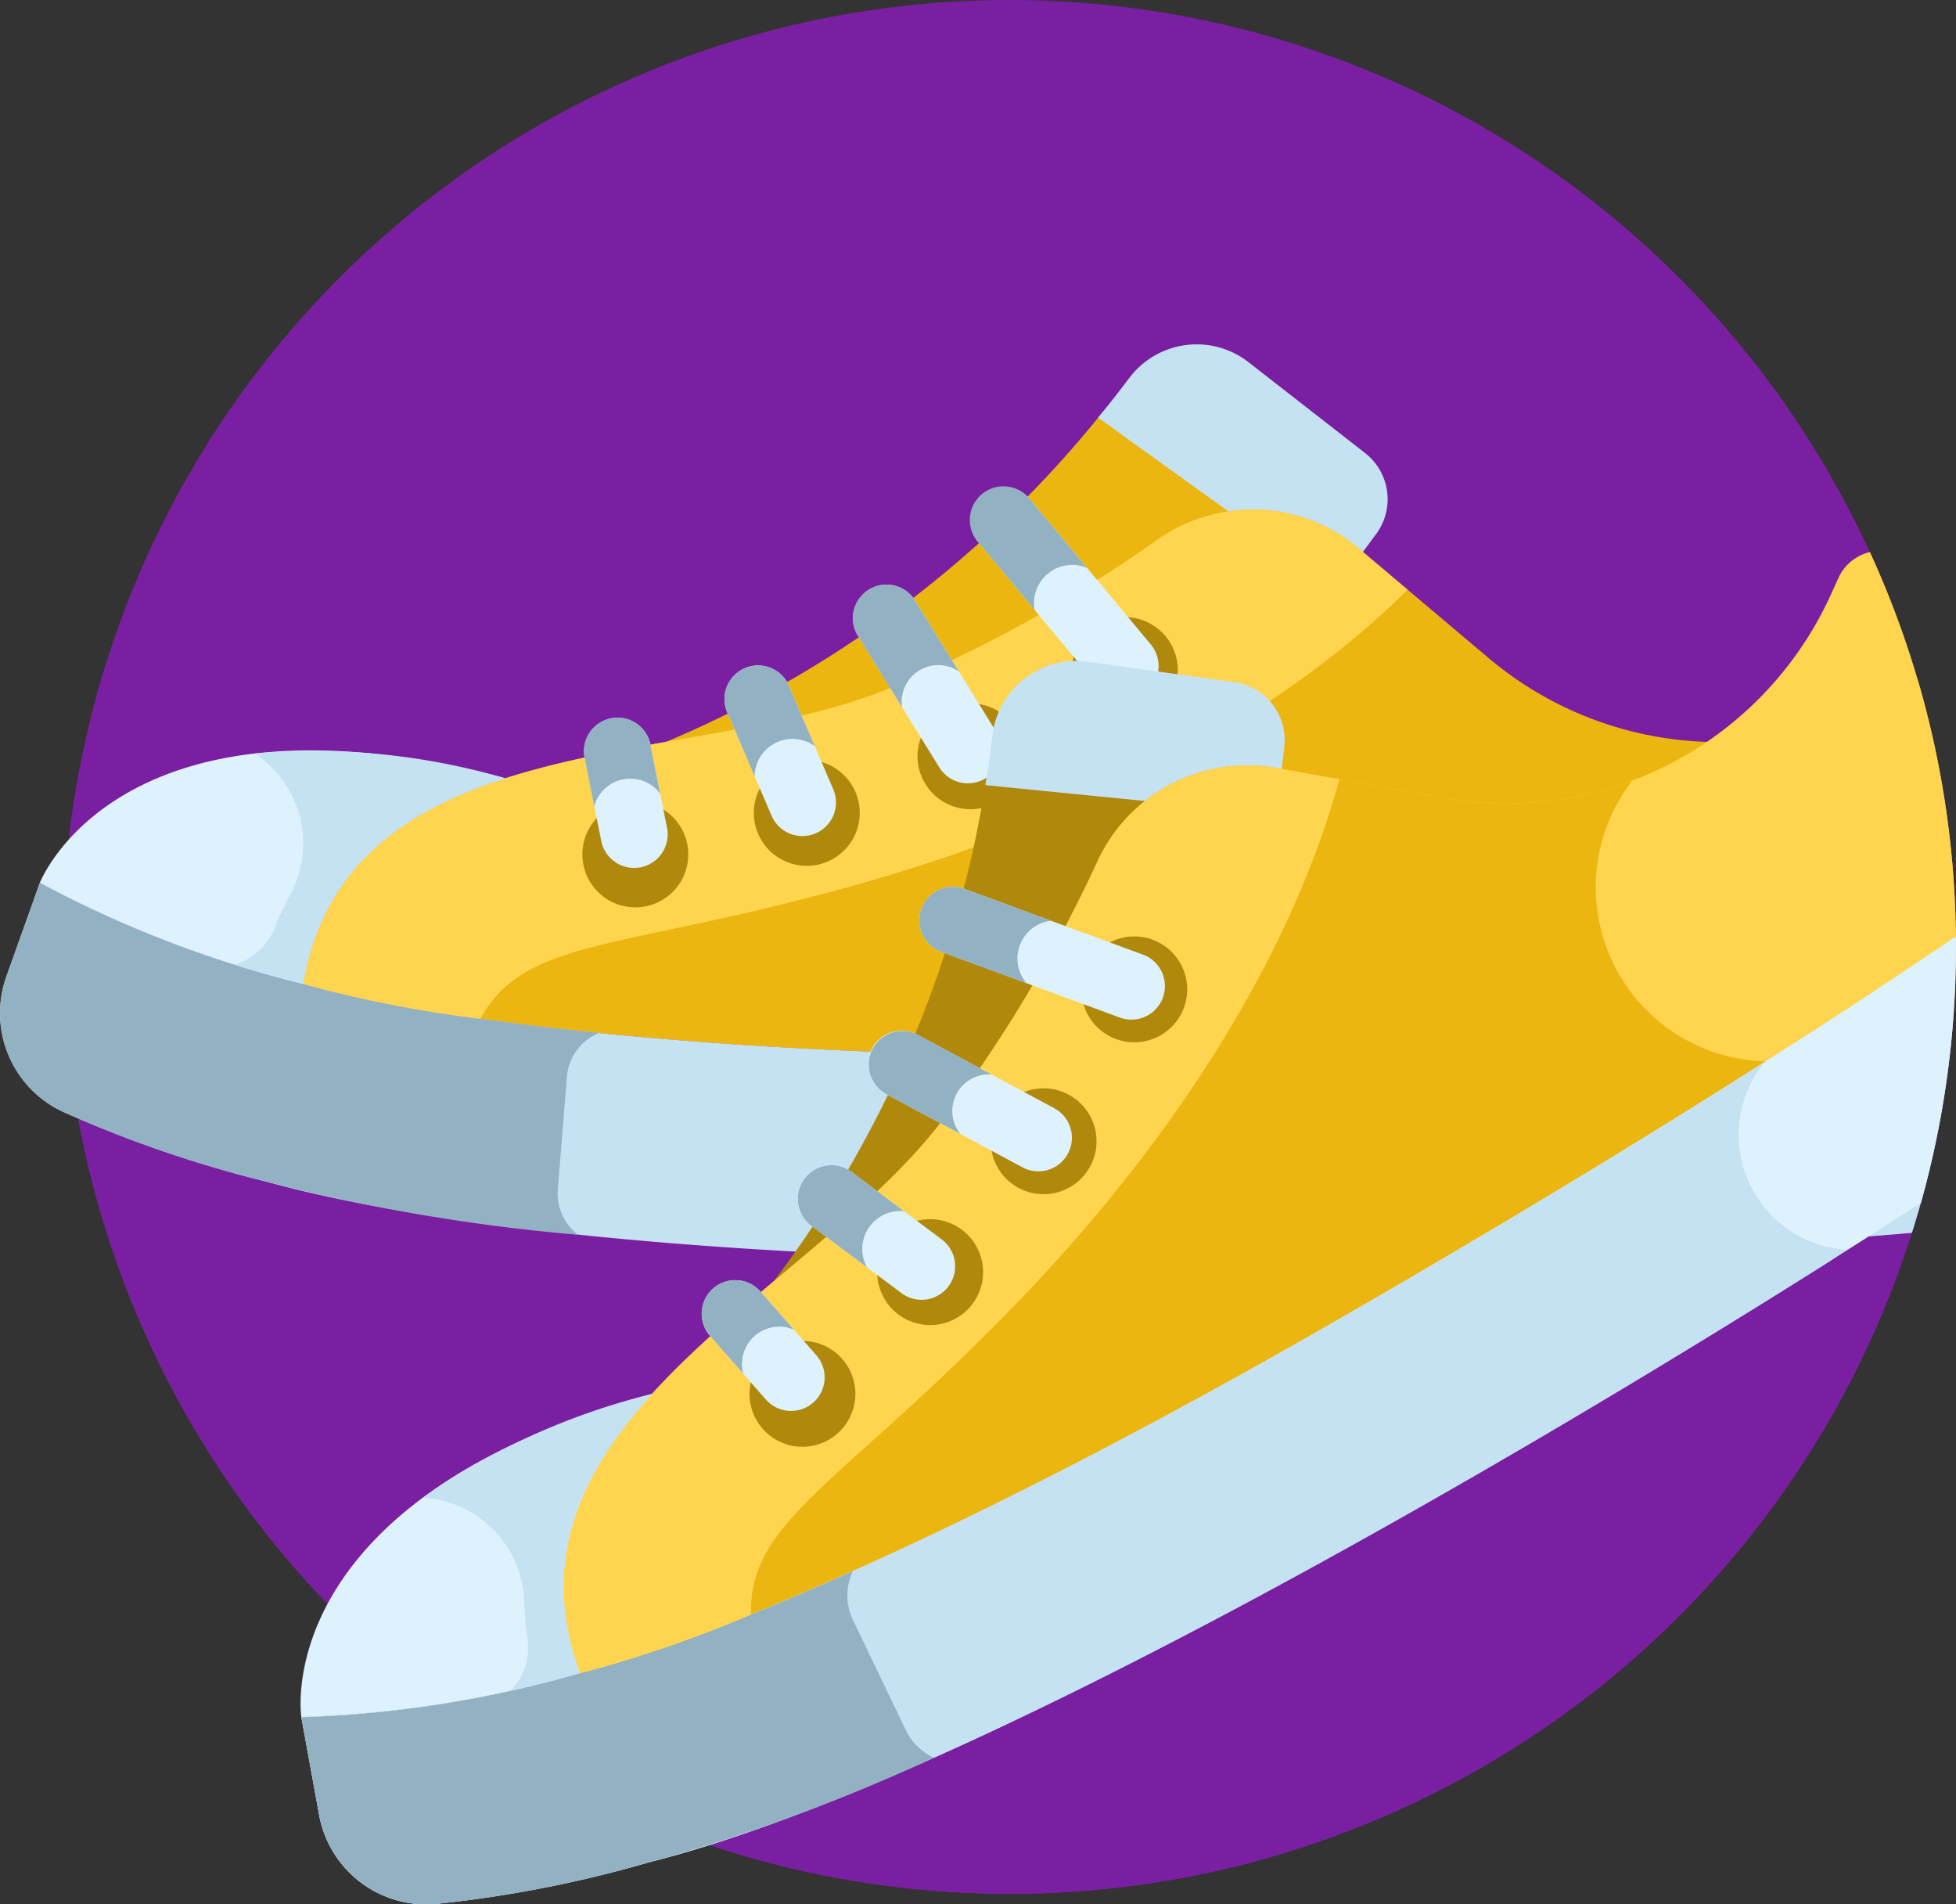 <svg xmlns="http://www.w3.org/2000/svg" width="90.181" height="87.781" viewBox="0 0 90.181 87.781">
  <rect x="0" y="0" width="90.181" height="87.781" fill="#333333" stroke="none"/>
  <g id="t1-ic17" transform="translate(-8632.884 -2408.599)">
    <path id="Path_101984" data-name="Path 101984" d="M8736.548,2452.244A43.646,43.646,0,1,1,8692.9,2408.6,43.645,43.645,0,0,1,8736.548,2452.244Z" transform="translate(-13.484)" fill="#7b1fa2"/>
    <path id="Path_101985" data-name="Path 101985" d="M8652.544,2696.216a43.649,43.649,0,0,0,86.13,0Z" transform="translate(-16.191 -236.859)" fill="#7b1fa2"/>
    <path id="Path_101986" data-name="Path 101986" d="M8713.945,2696.212h-61.4a43.681,43.681,0,0,0,55.9,34.615C8693.382,2723.931,8695.587,2698.564,8713.945,2696.212Z" transform="translate(-16.191 -236.856)" fill="#7b1fa2"/>
    <path id="Path_101987" data-name="Path 101987" d="M8816.969,2516.162a51.289,51.289,0,0,1-22.3,16.067c4.264-.823,8.706-1.38,12.227-2.78a65.16,65.16,0,0,0,12.595-6.96,7.593,7.593,0,0,1,4.383-1.361C8821.507,2519.429,8819.146,2517.733,8816.969,2516.162Z" transform="translate(-133.236 -88.581)" fill="#ebb610"/>
    <path id="Path_101988" data-name="Path 101988" d="M8921.22,2500.085a3.889,3.889,0,0,1,5.5-.734l5.374,4.188a2.7,2.7,0,0,1,.51,3.735l-.833,1.124a7.593,7.593,0,0,0-5.414-1.769c-2.244-1.607-4.562-3.272-6.571-4.723C8920.325,2501.254,8920.8,2500.642,8921.22,2500.085Z" transform="translate(-236.274 -74.058)" fill="#c5e2f2"/>
    <path id="Path_101989" data-name="Path 101989" d="M8788.283,2561.849a43.684,43.684,0,0,0-1.75-12.266,16.417,16.417,0,0,1-19.791-1.042l-5.994-5.057a7.6,7.6,0,0,0-9.244-.431,65.069,65.069,0,0,1-12.595,6.96c-9.215,3.664-24.758,1.554-26.83,13.545,0,0,10.362,3.372,38.857,3.372,18.878,0,31.094-.837,37.191-1.4C8788.229,2564.314,8788.283,2563.088,8788.283,2561.849Z" transform="translate(-65.219 -109.604)" fill="#ebb610"/>
    <path id="Path_101990" data-name="Path 101990" d="M8722.908,2645.8c-6.1.564-18.312,1.4-37.191,1.4-28.494,0-38.856-3.372-38.856-3.372a51.9,51.9,0,0,1-12.139-4.663l-1.544,4.321a5.015,5.015,0,0,0,2.681,6.27,55.633,55.633,0,0,0,9.358,3.2c2.759.793,14.416,3.619,40.35,3.619,17.185,0,28.871-.7,35.466-1.268A43.455,43.455,0,0,0,8722.908,2645.8Z" transform="translate(0 -189.879)" fill="#c5e2f2"/>
    <path id="Path_101991" data-name="Path 101991" d="M8633.178,2643.489l1.544-4.321a51.9,51.9,0,0,0,12.139,4.663s3.938,1.281,13.629,2.263a2.4,2.4,0,0,0-1.469,2.017l-.419,5.193a2.4,2.4,0,0,0,.931,2.089,87.162,87.162,0,0,1-14.315-2.43,55.6,55.6,0,0,1-9.358-3.2A5.015,5.015,0,0,1,8633.178,2643.489Z" transform="translate(0 -189.879)" fill="#92b1c2"/>
    <path id="Path_101992" data-name="Path 101992" d="M8738.912,2550.012a65.058,65.058,0,0,0,12.594-6.96,7.606,7.606,0,0,1,9.245.431l2.252,1.9c-3.357,3.359-11.02,9.5-25.09,13.511-11.066,3.156-15.58,2.455-17.656,6.269a54.836,54.836,0,0,1-8.174-1.606C8714.154,2551.567,8729.7,2553.676,8738.912,2550.012Z" transform="translate(-65.222 -109.604)" fill="#ffd54f"/>
    <path id="Path_101993" data-name="Path 101993" d="M8916.6,2570.111a2.441,2.441,0,1,0,.894,3.334A2.44,2.44,0,0,0,8916.6,2570.111Z" transform="translate(-230.635 -132.739)" fill="#b0880c"/>
    <path id="Path_101994" data-name="Path 101994" d="M8876.256,2592.624a2.441,2.441,0,1,0,.893,3.334A2.441,2.441,0,0,0,8876.256,2592.624Z" transform="translate(-197.406 -151.279)" fill="#b0880c"/>
    <path id="Path_101995" data-name="Path 101995" d="M8833.49,2607.411a2.441,2.441,0,1,0,.894,3.334A2.441,2.441,0,0,0,8833.49,2607.411Z" transform="translate(-162.189 -163.457)" fill="#b0880c"/>
    <path id="Path_101996" data-name="Path 101996" d="M8788.7,2618.253a2.441,2.441,0,1,0,.894,3.334A2.441,2.441,0,0,0,8788.7,2618.253Z" transform="translate(-125.304 -172.385)" fill="#b0880c"/>
    <path id="Path_101997" data-name="Path 101997" d="M8664.76,2605.882c-4.651,1.49-8.379,4.026-9.321,9.478a51.9,51.9,0,0,1-12.139-4.663S8646.958,2601.23,8664.76,2605.882Z" transform="translate(-8.578 -161.408)" fill="#def2fe"/>
    <path id="Path_101998" data-name="Path 101998" d="M8892.231,2544.894l-5.608-6.735a1.548,1.548,0,0,1,2.379-1.98l5.607,6.735a1.547,1.547,0,0,1-2.378,1.98Z" transform="translate(-208.666 -104.606)" fill="#def2fe"/>
    <path id="Path_101999" data-name="Path 101999" d="M8859.688,2569.717l-3.747-6.057a1.547,1.547,0,1,1,2.632-1.628l3.746,6.057a1.547,1.547,0,1,1-2.631,1.628Z" transform="translate(-183.501 -125.751)" fill="#def2fe"/>
    <path id="Path_102000" data-name="Path 102000" d="M8824.33,2589.333l-2.045-4.769a1.547,1.547,0,0,1,2.845-1.219l2.044,4.769a1.547,1.547,0,0,1-2.844,1.219Z" transform="translate(-155.873 -143.134)" fill="#def2fe"/>
    <path id="Path_102001" data-name="Path 102001" d="M8786.2,2601.6l-.76-3.807a1.547,1.547,0,0,1,3.035-.6l.759,3.807a1.547,1.547,0,1,1-3.034.6Z" transform="translate(-125.605 -154.284)" fill="#def2fe"/>
    <path id="Path_102002" data-name="Path 102002" d="M8837.992,2611.706a51.3,51.3,0,0,1-11.277,25.063c3.281-2.844,6.851-5.549,9.2-8.521a65.1,65.1,0,0,0,7.427-12.324,7.585,7.585,0,0,1,3.116-3.37C8843.555,2612.267,8840.663,2611.978,8837.992,2611.706Z" transform="translate(-159.624 -167.263)" fill="#b0880c"/>
    <path id="Path_102003" data-name="Path 102003" d="M8833.164,2698.052a47.626,47.626,0,0,1-6.449,9.825c3.219-2.79,6.711-5.446,9.061-8.351A1.654,1.654,0,0,1,8833.164,2698.052Z" transform="translate(-159.624 -238.371)" fill="#b0880c"/>
    <path id="Path_102004" data-name="Path 102004" d="M8890.632,2584.654a3.89,3.89,0,0,1,4.4-3.389l6.748.94a2.7,2.7,0,0,1,2.309,2.98l-.159,1.39a7.593,7.593,0,0,0-5.572,1.175c-2.748-.27-5.588-.552-8.053-.8C8890.442,2586.113,8890.551,2585.344,8890.632,2584.654Z" transform="translate(-211.992 -142.163)" fill="#c5e2f2"/>
    <path id="Path_102005" data-name="Path 102005" d="M8844.319,2570.515a43.452,43.452,0,0,0-3.959-17.717,2.115,2.115,0,0,0-1.449,1.187l-.373.817a16.42,16.42,0,0,1-17.824,9.331l-7.72-1.382a7.6,7.6,0,0,0-8.222,4.249,65.08,65.08,0,0,1-7.427,12.325c-6.148,7.78-20.663,13.725-16.463,25.144,0,0,10.66-2.261,35.337-16.508C8829.468,2580.312,8838.652,2574.374,8844.319,2570.515Z" transform="translate(-121.262 -118.751)" fill="#ffd54f"/>
    <path id="Path_102006" data-name="Path 102006" d="M8829.4,2609.215a16.376,16.376,0,0,1-8.688.8l-7.72-1.382a7.6,7.6,0,0,0-8.221,4.249,65.141,65.141,0,0,1-7.428,12.325c-6.148,7.78-20.663,13.725-16.463,25.145.191-.1,15.086-2.994,54.683-28.2A8.023,8.023,0,0,1,8829.4,2609.215Z" transform="translate(-121.262 -164.633)" fill="#ebb610"/>
    <path id="Path_102007" data-name="Path 102007" d="M8786.284,2665.465a43.693,43.693,0,0,0,1.614-11.8c0-.161,0-.321-.006-.481-5.667,3.86-14.852,9.8-28.1,17.446-24.677,14.247-35.337,16.508-35.337,16.508a51.913,51.913,0,0,1-12.843,2.031l.822,4.514a5.015,5.015,0,0,0,5.457,4.089,55.608,55.608,0,0,0,9.707-1.9C8743.421,2691.936,8772.627,2674.326,8786.284,2665.465Z" transform="translate(-64.835 -201.424)" fill="#def2fe"/>
    <path id="Path_102008" data-name="Path 102008" d="M8759.792,2697.643c-24.677,14.247-35.337,16.508-35.337,16.508a51.913,51.913,0,0,1-12.843,2.031l.822,4.514a5.015,5.015,0,0,0,5.457,4.089,55.608,55.608,0,0,0,9.707-1.9c14.372-3.574,39.786-18.431,54.56-27.765q.36-.253.719-.481a5.305,5.305,0,0,1-3.8-8.649C8773.985,2689.229,8767.595,2693.139,8759.792,2697.643Z" transform="translate(-64.835 -228.434)" fill="#c5e2f2"/>
    <path id="Path_102009" data-name="Path 102009" d="M8740.777,2827.571a2.656,2.656,0,0,1-1.3-1.274l-2.429-5.064a2.6,2.6,0,0,1-.008-2.257c-8.639,3.859-12.582,4.7-12.582,4.7a51.919,51.919,0,0,1-12.843,2.031l.822,4.514a5.015,5.015,0,0,0,5.457,4.089,55.608,55.608,0,0,0,9.707-1.9A83.453,83.453,0,0,0,8740.777,2827.571Z" transform="translate(-64.835 -337.955)" fill="#92b1c2"/>
    <path id="Path_102010" data-name="Path 102010" d="M8797.346,2625.206a65.08,65.08,0,0,0,7.427-12.325,7.6,7.6,0,0,1,8.222-4.249l2.9.519c-1.228,4.588-4.793,13.736-14.973,24.246-8.006,8.267-12.265,9.917-12.156,14.258a54.974,54.974,0,0,1-7.882,2.7C8776.683,2638.931,8791.2,2632.986,8797.346,2625.206Z" transform="translate(-121.262 -164.633)" fill="#ffd54f"/>
    <path id="Path_102011" data-name="Path 102011" d="M8920.266,2655.627a2.44,2.44,0,1,1-2.44-2.44A2.441,2.441,0,0,1,8920.266,2655.627Z" transform="translate(-232.646 -201.424)" fill="#b0880c"/>
    <path id="Path_102012" data-name="Path 102012" d="M8896.578,2695.3a2.44,2.44,0,1,1-2.44-2.44A2.441,2.441,0,0,1,8896.578,2695.3Z" transform="translate(-213.139 -234.095)" fill="#b0880c"/>
    <path id="Path_102013" data-name="Path 102013" d="M8798.224,2696.641c0-.028,0-.054,0-.082-.287.389-.579.775-.88,1.155-6.148,7.78-20.663,13.725-16.463,25.145a54.974,54.974,0,0,0,7.882-2.7c-.108-4.341,4.15-5.991,12.157-14.258,1.7-1.752,3.205-3.464,4.555-5.126A4.812,4.812,0,0,1,8798.224,2696.641Z" transform="translate(-121.262 -237.141)" fill="#ffd54f"/>
    <path id="Path_102014" data-name="Path 102014" d="M8866.937,2729.488a2.44,2.44,0,1,1-2.44-2.441A2.44,2.44,0,0,1,8866.937,2729.488Z" transform="translate(-188.728 -262.249)" fill="#b0880c"/>
    <path id="Path_102015" data-name="Path 102015" d="M8833.572,2761.273a2.44,2.44,0,1,1-2.44-2.441A2.44,2.44,0,0,1,8833.572,2761.273Z" transform="translate(-161.252 -288.425)" fill="#b0880c"/>
    <path id="Path_102016" data-name="Path 102016" d="M8727.623,2772.664c-3.283,3.616-5.242,7.676-3.332,12.869a51.926,51.926,0,0,1-12.844,2.031S8709.882,2777.535,8727.623,2772.664Z" transform="translate(-64.67 -299.816)" fill="#def2fe"/>
    <path id="Path_102017" data-name="Path 102017" d="M8753.936,2772.664a31.587,31.587,0,0,0-10.573,4.787,4.966,4.966,0,0,1,4.674,4.884,11.471,11.471,0,0,0,.14,1.577,2.885,2.885,0,0,1-.764,2.437c1.953-.433,3.189-.816,3.189-.816C8748.692,2780.34,8750.652,2776.28,8753.936,2772.664Z" transform="translate(-90.982 -299.816)" fill="#c5e2f2"/>
    <path id="Path_102018" data-name="Path 102018" d="M8706.606,2605.881a31.592,31.592,0,0,0-11.55-1.141,4.965,4.965,0,0,1,1.605,6.567,11.575,11.575,0,0,0-.668,1.435,2.882,2.882,0,0,1-1.879,1.729c1.907.6,3.17.888,3.17.888C8698.228,2609.907,8701.955,2607.37,8706.606,2605.881Z" transform="translate(-50.425 -161.408)" fill="#c5e2f2"/>
    <path id="Path_102019" data-name="Path 102019" d="M8882.694,2646.4l-8.224-3.029a1.547,1.547,0,1,1,1.068-2.9l8.225,3.029a1.547,1.547,0,0,1-1.069,2.9Z" transform="translate(-198.117 -190.874)" fill="#def2fe"/>
    <path id="Path_102020" data-name="Path 102020" d="M8878.016,2643.051a1.755,1.755,0,0,1,1.44-1.136l-3.917-1.443a1.547,1.547,0,1,0-1.068,2.9l3.856,1.42A1.758,1.758,0,0,1,8878.016,2643.051Z" transform="translate(-198.117 -190.874)" fill="#92b1c2"/>
    <path id="Path_102021" data-name="Path 102021" d="M8866.925,2684.177l-6.273-3.372a1.547,1.547,0,1,1,1.464-2.725l6.273,3.371a1.547,1.547,0,0,1-1.464,2.726Z" transform="translate(-186.9 -221.77)" fill="#def2fe"/>
    <path id="Path_102022" data-name="Path 102022" d="M8863.891,2680.78a1.689,1.689,0,0,1,1.61-.884l-3.386-1.82a1.547,1.547,0,0,0-1.464,2.726l3.409,1.832A1.689,1.689,0,0,1,8863.891,2680.78Z" transform="translate(-186.9 -221.769)" fill="#92b1c2"/>
    <path id="Path_102023" data-name="Path 102023" d="M8846.112,2718.843l-4.154-3.108a1.547,1.547,0,1,1,1.854-2.478l4.154,3.108a1.547,1.547,0,1,1-1.854,2.478Z" transform="translate(-171.666 -250.638)" fill="#def2fe"/>
    <path id="Path_102024" data-name="Path 102024" d="M8844.654,2715.759a1.752,1.752,0,0,1,1.575-.694l-2.418-1.809a1.547,1.547,0,1,0-1.854,2.478l2.562,1.917A1.753,1.753,0,0,1,8844.654,2715.759Z" transform="translate(-171.666 -250.637)" fill="#92b1c2"/>
    <path id="Path_102025" data-name="Path 102025" d="M8819.223,2748.536l-2.561-2.917a1.547,1.547,0,1,1,2.325-2.041l2.562,2.918a1.547,1.547,0,0,1-2.326,2.041Z" transform="translate(-151.029 -275.428)" fill="#def2fe"/>
    <g id="Group_53429" data-name="Group 53429" transform="translate(8659.801 2431.016)">
      <path id="Path_102026" data-name="Path 102026" d="M8818.707,2745.605a1.722,1.722,0,0,1,1.811-.288l-1.528-1.741a1.547,1.547,0,1,0-2.325,2.041l1.518,1.73A1.72,1.72,0,0,1,8818.707,2745.605Z" transform="translate(-8810.831 -2706.443)" fill="#92b1c2"/>
      <path id="Path_102027" data-name="Path 102027" d="M8889.857,2539.65a1.753,1.753,0,0,1,1.815-.264l-2.671-3.208a1.547,1.547,0,0,0-2.378,1.98l2.63,3.159A1.752,1.752,0,0,1,8889.857,2539.65Z" transform="translate(-8868.467 -2535.621)" fill="#92b1c2"/>
      <path id="Path_102028" data-name="Path 102028" d="M8858.756,2565.26a1.688,1.688,0,0,1,1.836.04l-2.021-3.268a1.547,1.547,0,1,0-2.632,1.628l2.036,3.292A1.693,1.693,0,0,1,8858.756,2565.26Z" transform="translate(-8843.301 -2556.767)" fill="#92b1c2"/>
      <path id="Path_102029" data-name="Path 102029" d="M8824.609,2585.934a1.753,1.753,0,0,1,1.711.187l-1.189-2.776a1.547,1.547,0,1,0-2.844,1.219l1.26,2.941A1.753,1.753,0,0,1,8824.609,2585.934Z" transform="translate(-8815.675 -2574.15)" fill="#92b1c2"/>
      <path id="Path_102030" data-name="Path 102030" d="M8787.215,2598.806a1.722,1.722,0,0,1,1.712.656l-.452-2.272a1.547,1.547,0,0,0-3.035.6l.449,2.258A1.722,1.722,0,0,1,8787.215,2598.806Z" transform="translate(-8785.409 -2585.299)" fill="#92b1c2"/>
    </g>
  </g>
</svg>
